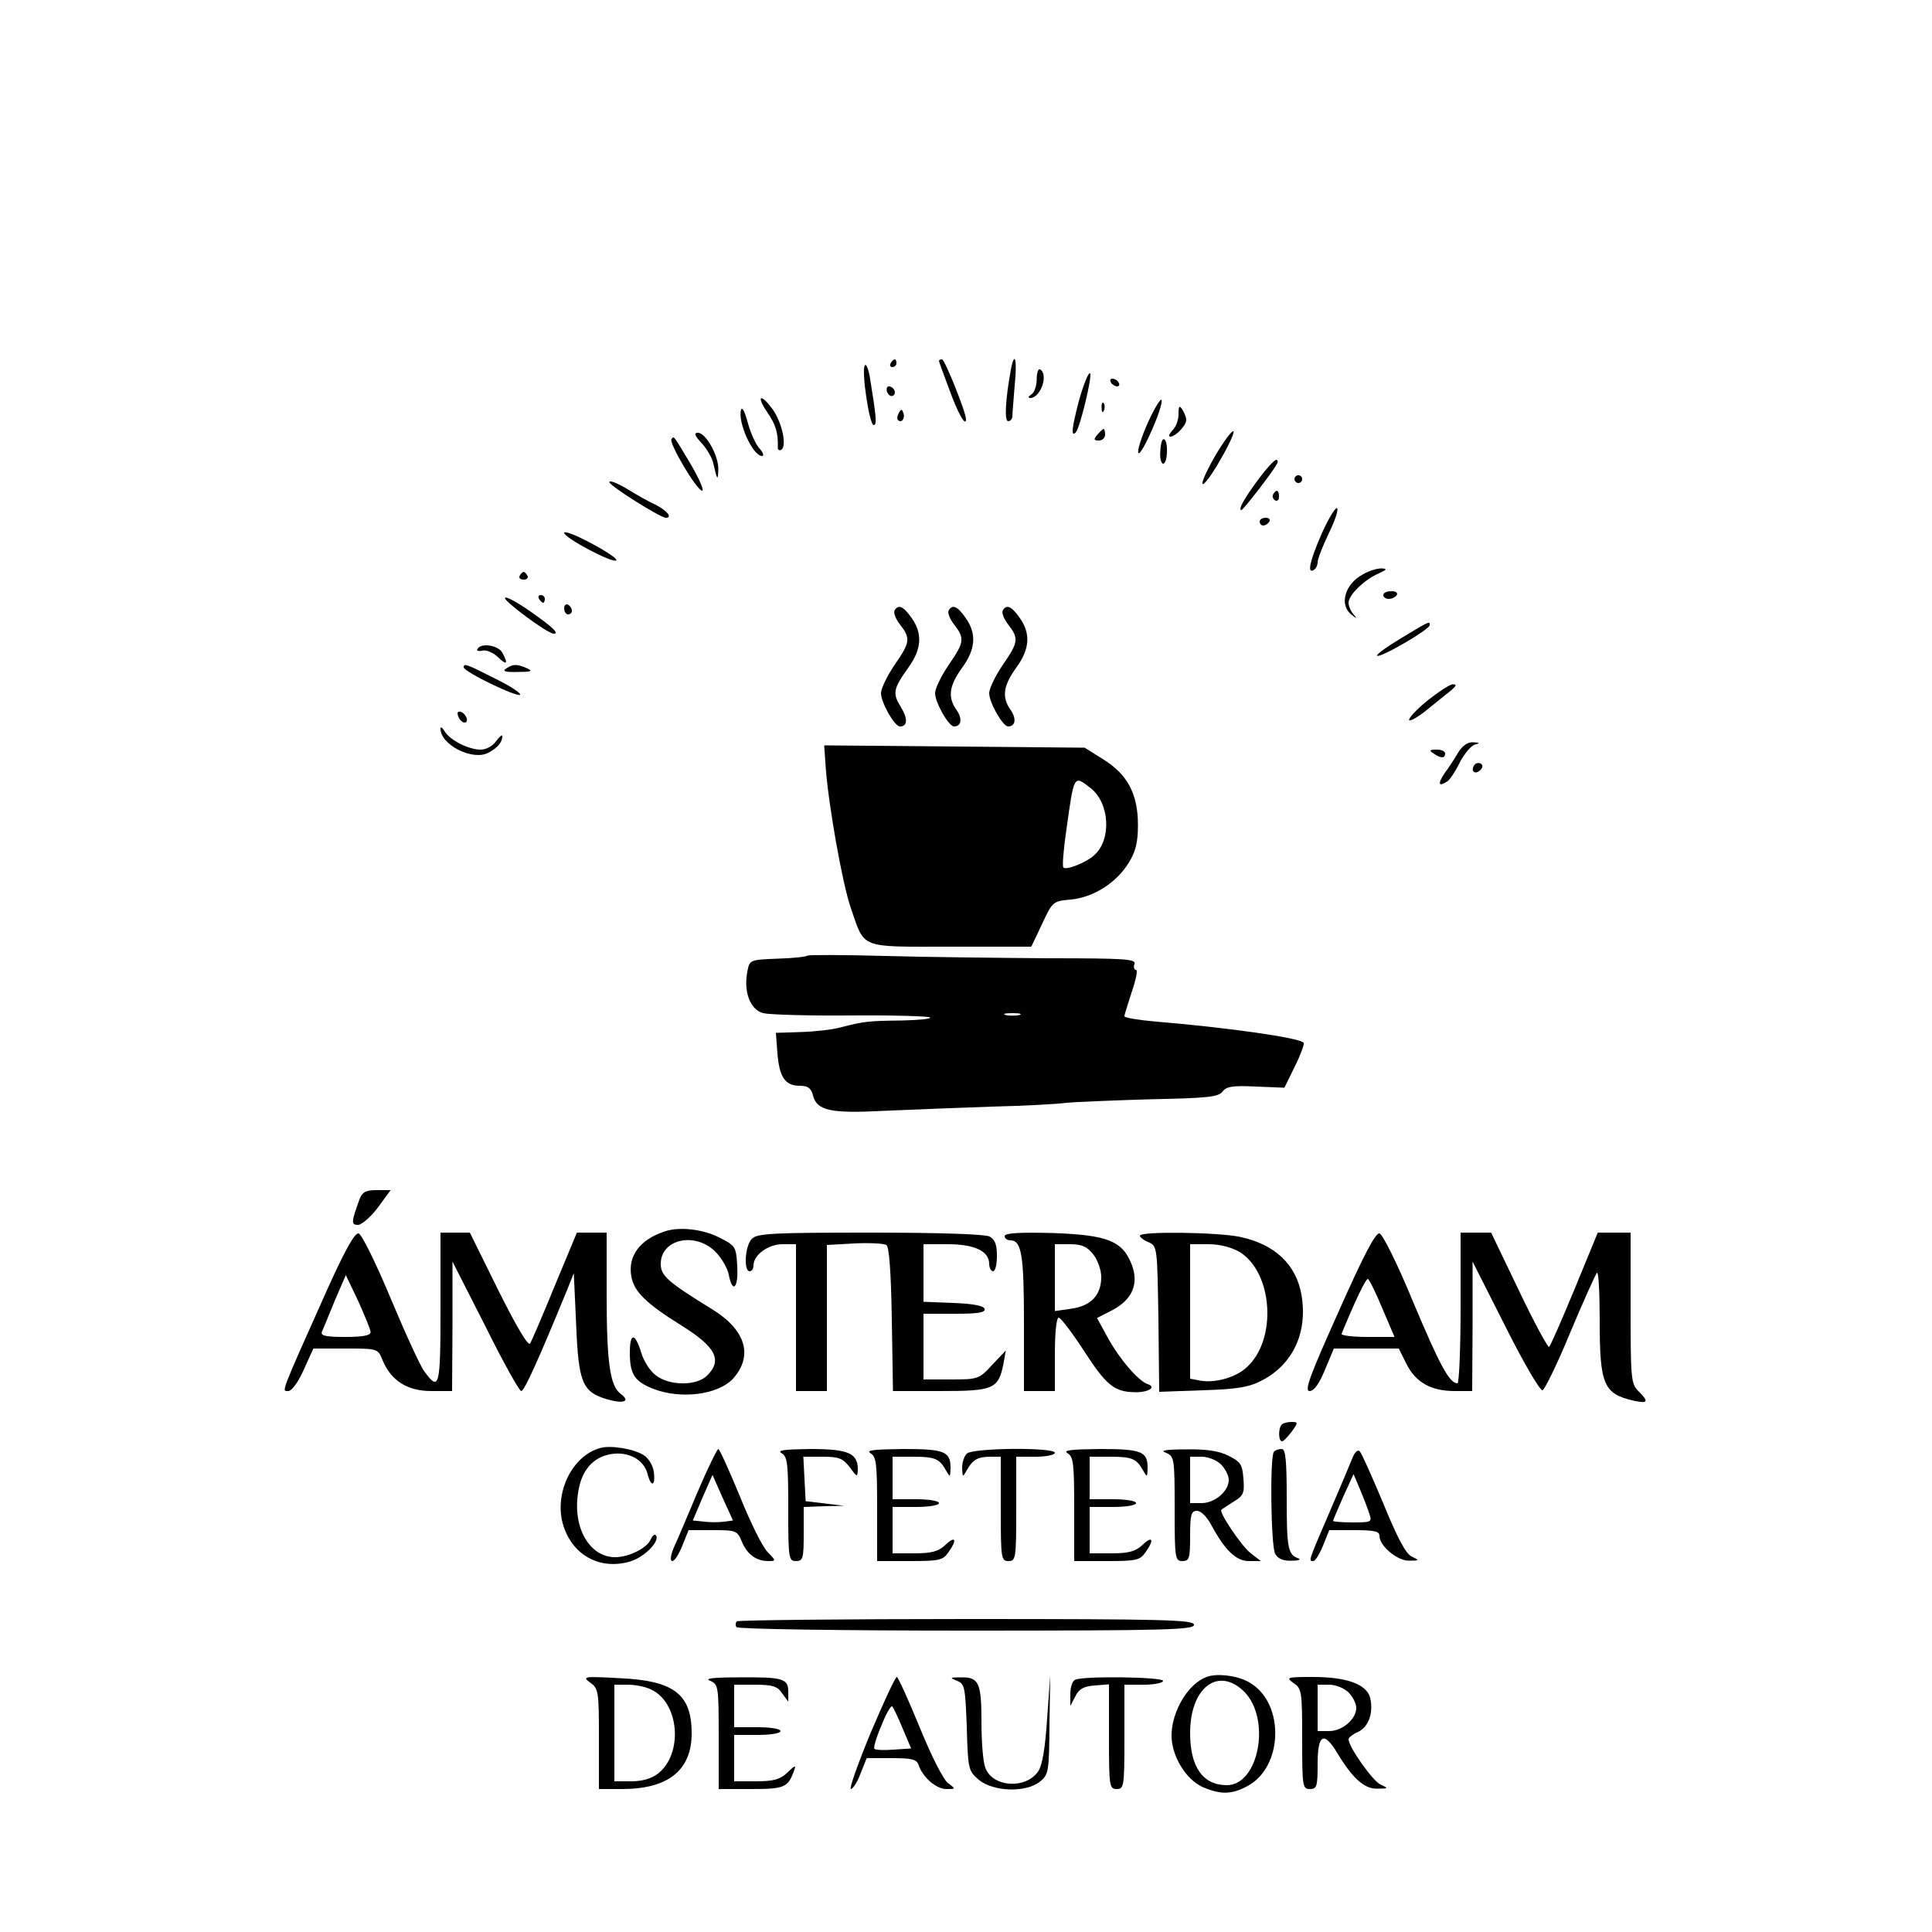 <?xml version="1.0" standalone="no"?>
<!DOCTYPE svg PUBLIC "-//W3C//DTD SVG 20010904//EN"
 "http://www.w3.org/TR/2001/REC-SVG-20010904/DTD/svg10.dtd">
<svg version="1.0" xmlns="http://www.w3.org/2000/svg"
 width="500pt" height="500pt" viewBox="0 0 500 500"
 preserveAspectRatio="xMidYMid meet">

<g transform="translate(0,500) scale(0.1,-0.1)"
fill="#000000" stroke="none">
<path d="M2305 4060 c-3 -5 -1 -10 4 -10 6 0 11 5 11 10 0 6 -2 10 -4 10 -3 0
-8 -4 -11 -10z"/>
<path d="M2430 4066 c0 -2 12 -35 26 -72 23 -64 44 -100 44 -79 0 18 -55 155
-62 155 -5 0 -8 -2 -8 -4z"/>
<path d="M2616 4043 c-14 -77 -17 -133 -7 -133 6 0 11 6 11 13 0 6 3 42 6 80
7 67 0 92 -10 40z"/>
<path d="M2238 4054 c-9 -14 12 -154 23 -154 9 0 7 20 -10 125 -4 22 -10 35
-13 29z"/>
<path d="M2683 4019 c0 -17 -6 -35 -14 -40 -8 -5 -9 -9 -3 -9 27 0 48 60 26
74 -5 3 -9 -9 -9 -25z"/>
<path d="M2792 3962 c-18 -69 -21 -94 -8 -81 11 11 44 149 37 153 -4 3 -17
-29 -29 -72z"/>
<path d="M2875 4010 c3 -5 11 -10 16 -10 6 0 7 5 4 10 -3 6 -11 10 -16 10 -6
0 -7 -4 -4 -10z"/>
<path d="M2296 3985 c4 -8 10 -12 15 -9 11 6 2 24 -11 24 -5 0 -7 -7 -4 -15z"/>
<path d="M1985 3934 c23 -33 29 -55 28 -91 -1 -7 4 -10 9 -7 15 10 2 70 -22
104 -31 43 -44 37 -15 -6z"/>
<path d="M2971 3907 c-17 -38 -28 -73 -25 -79 7 -12 66 122 60 137 -2 5 -18
-21 -35 -58z"/>
<path d="M2851 3944 c0 -11 3 -14 6 -6 3 7 2 16 -1 19 -3 4 -6 -2 -5 -13z"/>
<path d="M1918 3940 c-10 -31 30 -120 54 -120 6 0 3 9 -7 20 -10 11 -23 41
-30 67 -7 26 -14 41 -17 33z"/>
<path d="M3050 3928 c0 -15 -7 -34 -16 -42 -8 -9 -11 -16 -5 -16 13 0 41 29
41 43 0 7 -5 19 -10 27 -8 12 -10 9 -10 -12z"/>
<path d="M2326 3931 c-4 -7 -5 -15 -2 -18 9 -9 19 4 14 18 -4 11 -6 11 -12 0z"/>
<path d="M2840 3875 c-10 -12 -10 -15 4 -15 9 0 16 7 16 15 0 8 -2 15 -4 15
-2 0 -9 -7 -16 -15z"/>
<path d="M3147 3824 c-21 -36 -37 -70 -35 -76 2 -6 23 21 45 60 23 39 39 74
35 76 -4 2 -24 -25 -45 -60z"/>
<path d="M1816 3853 c13 -14 27 -38 30 -52 10 -44 12 -47 13 -16 1 35 -32 95
-53 95 -11 0 -8 -8 10 -27z"/>
<path d="M1738 3864 c-9 -8 65 -133 79 -134 6 0 -7 30 -29 68 -48 80 -43 73
-50 66z"/>
<path d="M3003 3834 c-2 -19 2 -34 7 -34 12 0 14 57 3 63 -5 3 -9 -10 -10 -29z"/>
<path d="M3257 3760 c-37 -50 -54 -80 -44 -80 4 0 75 91 91 118 4 6 3 12 -1
12 -5 0 -26 -23 -46 -50z"/>
<path d="M3350 3760 c0 -5 5 -10 10 -10 6 0 10 5 10 10 0 6 -4 10 -10 10 -5 0
-10 -4 -10 -10z"/>
<path d="M1577 3753 c-6 -6 130 -92 146 -93 18 0 4 18 -25 33 -18 8 -51 27
-74 41 -23 14 -44 23 -47 19z"/>
<path d="M3295 3721 c-3 -5 -1 -12 5 -16 5 -3 10 1 10 9 0 18 -6 21 -15 7z"/>
<path d="M3421 3620 c-31 -71 -39 -106 -21 -95 6 3 10 13 10 20 0 8 13 42 29
75 16 33 26 62 21 65 -4 2 -22 -27 -39 -65z"/>
<path d="M3260 3650 c0 -5 4 -10 9 -10 6 0 13 5 16 10 3 6 -1 10 -9 10 -9 0
-16 -4 -16 -10z"/>
<path d="M1460 3621 c0 -13 129 -81 135 -71 3 4 -27 24 -65 44 -39 21 -70 33
-70 27z"/>
<path d="M3528 3514 c-48 -25 -63 -80 -30 -105 14 -11 15 -11 5 1 -7 8 -13 21
-13 30 0 20 41 60 78 76 22 10 23 12 7 13 -11 0 -32 -6 -47 -15z"/>
<path d="M1345 3510 c-3 -5 1 -10 10 -10 9 0 13 5 10 10 -3 6 -8 10 -10 10 -2
0 -7 -4 -10 -10z"/>
<path d="M3580 3460 c0 -5 6 -10 14 -10 8 0 18 5 21 10 3 6 -3 10 -14 10 -12
0 -21 -4 -21 -10z"/>
<path d="M1307 3453 c-7 -6 110 -93 126 -93 15 0 -1 16 -61 58 -33 23 -62 39
-65 35z"/>
<path d="M1395 3450 c3 -5 8 -10 11 -10 2 0 4 5 4 10 0 6 -5 10 -11 10 -5 0
-7 -4 -4 -10z"/>
<path d="M1460 3426 c0 -9 5 -16 10 -16 6 0 10 4 10 9 0 6 -4 13 -10 16 -5 3
-10 -1 -10 -9z"/>
<path d="M2315 3420 c-3 -6 3 -22 14 -36 28 -36 27 -46 -14 -105 -19 -28 -35
-61 -35 -73 0 -24 35 -86 49 -86 20 0 21 20 2 51 -22 35 -19 47 21 103 33 46
36 87 7 127 -21 30 -34 36 -44 19z"/>
<path d="M2455 3420 c-3 -6 3 -22 14 -36 28 -36 27 -46 -14 -105 -19 -28 -35
-61 -35 -73 0 -24 35 -86 49 -86 19 0 22 20 7 42 -24 33 -20 63 14 110 35 48
38 88 9 129 -21 30 -34 36 -44 19z"/>
<path d="M2595 3420 c-3 -6 3 -22 14 -36 28 -36 27 -46 -14 -105 -19 -28 -35
-61 -35 -73 0 -24 35 -86 49 -86 19 0 22 20 7 42 -24 33 -20 63 14 110 35 48
38 88 9 129 -21 30 -34 36 -44 19z"/>
<path d="M3627 3349 c-38 -23 -66 -43 -63 -46 7 -7 136 68 136 79 0 11 2 12
-73 -33z"/>
<path d="M1236 3321 c-4 -5 2 -7 12 -5 9 3 27 -4 40 -16 24 -23 28 -19 12 11
-11 19 -54 26 -64 10z"/>
<path d="M1200 3273 c1 -12 138 -78 146 -71 3 4 -26 23 -65 42 -75 38 -81 40
-81 29z"/>
<path d="M1310 3270 c-11 -7 -3 -10 30 -9 34 0 40 2 25 9 -27 12 -37 12 -55 0z"/>
<path d="M3693 3186 c-29 -24 -49 -46 -46 -50 3 -3 24 9 46 27 21 17 49 40 61
49 15 13 17 17 6 17 -8 0 -38 -20 -67 -43z"/>
<path d="M1186 3146 c3 -9 11 -16 16 -16 13 0 5 23 -10 28 -7 2 -10 -2 -6 -12z"/>
<path d="M1140 3115 c-1 -42 83 -85 124 -63 23 12 36 27 36 43 0 5 -7 -1 -16
-13 -9 -13 -26 -22 -40 -22 -32 0 -80 25 -93 47 -6 10 -11 13 -11 8z"/>
<path d="M3774 3053 c-9 -16 -25 -40 -36 -55 -18 -27 -15 -35 8 -20 6 4 21 26
32 49 12 23 30 44 39 46 14 4 13 5 -4 6 -15 1 -28 -9 -39 -26z"/>
<path d="M2137 3013 c7 -96 43 -299 64 -360 38 -110 19 -103 259 -103 l209 0
28 59 c27 58 28 59 75 63 58 6 117 43 149 95 18 29 24 53 24 98 0 80 -27 131
-90 170 l-48 30 -337 3 -337 3 4 -58z m686 -53 c49 -39 54 -133 9 -173 -20
-19 -73 -40 -80 -32 -3 3 0 44 7 92 21 150 19 148 64 113z"/>
<path d="M3710 3050 c19 -13 30 -13 30 0 0 6 -10 10 -22 10 -19 0 -20 -2 -8
-10z"/>
<path d="M3815 3019 c-10 -15 3 -25 16 -12 7 7 7 13 1 17 -6 3 -14 1 -17 -5z"/>
<path d="M2090 2527 c-3 -3 -38 -7 -78 -8 -72 -3 -72 -3 -78 -34 -10 -53 8
-98 41 -107 17 -4 119 -7 227 -6 109 1 201 -2 205 -5 3 -4 -29 -7 -73 -8 -85
-1 -98 -2 -159 -18 -22 -6 -69 -11 -104 -12 l-63 -2 4 -53 c5 -62 20 -84 58
-84 21 0 29 -6 34 -25 10 -39 45 -47 180 -40 67 3 193 8 281 11 88 2 176 7
195 10 19 2 115 6 213 9 152 3 180 6 191 20 9 13 26 16 86 13 l74 -3 27 55
c15 30 25 58 23 61 -7 13 -200 40 -381 55 -46 4 -83 10 -83 14 0 4 9 32 19 63
11 32 16 57 11 57 -5 0 -7 7 -4 15 5 13 -23 15 -222 15 -126 1 -317 3 -424 6
-107 3 -197 3 -200 1z m548 -154 c-10 -2 -26 -2 -35 0 -10 3 -2 5 17 5 19 0
27 -2 18 -5z"/>
<path d="M931 1898 c-22 -61 -23 -68 -4 -68 10 1 33 21 51 45 l33 45 -36 0
c-28 0 -37 -5 -44 -22z"/>
<path d="M1720 1813 c-64 -21 -96 -64 -86 -117 7 -39 39 -70 129 -126 90 -56
107 -90 67 -130 -27 -27 -98 -27 -133 1 -15 11 -32 38 -38 60 -16 51 -29 50
-29 -2 0 -55 12 -74 60 -93 71 -28 168 -16 207 26 53 59 33 126 -53 179 -115
71 -134 87 -134 118 0 64 88 84 141 32 16 -16 32 -43 35 -60 10 -50 25 -35 22
22 -3 51 -4 53 -48 75 -41 21 -103 28 -140 15z"/>
<path d="M847 1663 c-124 -277 -118 -263 -101 -263 9 0 26 23 40 55 l25 55 84
0 c82 0 83 0 95 -30 22 -53 64 -80 126 -80 l54 0 1 168 0 167 85 -167 c46 -93
88 -168 93 -168 8 0 44 80 118 260 l18 45 6 -131 c6 -152 16 -176 79 -195 44
-13 63 -6 36 14 -27 20 -36 80 -36 255 l0 162 -39 0 -38 0 -57 -137 c-31 -76
-60 -143 -64 -150 -5 -8 -36 45 -82 137 l-74 150 -38 0 -38 0 0 -196 c0 -205
-3 -216 -42 -163 -10 13 -49 98 -87 189 -38 91 -75 166 -83 168 -10 2 -36 -45
-81 -145z m112 -110 c1 -9 -19 -13 -65 -13 -50 0 -65 3 -61 13 3 7 18 43 33
80 l29 67 32 -67 c17 -38 32 -74 32 -80z"/>
<path d="M1946 1794 c-18 -17 -22 -84 -6 -84 6 0 10 7 10 15 0 27 38 55 75 55
l35 0 0 -190 0 -190 40 0 40 0 0 189 0 189 71 4 c39 2 76 0 83 -4 7 -5 12 -67
14 -193 l3 -185 123 0 c137 0 150 5 163 71 l6 34 -35 -37 c-34 -37 -37 -38
-107 -38 l-71 0 0 85 0 85 81 0 c60 0 80 3 77 13 -3 8 -31 13 -81 15 l-77 3 0
74 0 75 63 0 c69 0 107 -18 107 -51 0 -10 5 -19 10 -19 6 0 10 18 10 40 0 29
-5 42 -19 50 -12 6 -129 10 -310 10 -250 0 -292 -2 -305 -16z"/>
<path d="M2600 1801 c0 -6 7 -11 15 -11 29 0 35 -39 35 -214 l0 -176 40 0 40
0 0 95 c0 56 4 95 10 95 5 0 34 -38 64 -84 58 -90 79 -108 132 -109 36 -1 58
13 34 21 -24 8 -73 65 -103 120 l-28 51 39 20 c52 27 70 68 51 118 -24 62 -63
77 -206 82 -85 2 -123 0 -123 -8z m229 -47 c12 -15 21 -41 21 -59 0 -47 -27
-75 -78 -82 l-42 -6 0 87 0 86 39 0 c31 0 44 -6 60 -26z"/>
<path d="M2950 1802 c0 -4 10 -12 23 -17 22 -10 22 -14 25 -199 l2 -188 113 4
c91 3 120 8 154 26 80 42 118 125 101 222 -14 78 -69 130 -159 149 -57 12
-259 15 -259 3z m258 -42 c86 -53 98 -226 19 -298 -28 -27 -83 -42 -121 -35
l-26 5 0 174 0 174 48 0 c29 0 59 -8 80 -20z"/>
<path d="M3464 1605 c-74 -165 -89 -205 -75 -205 12 0 25 19 40 55 l23 55 84
0 84 0 20 -40 c24 -48 64 -70 125 -70 l45 0 1 168 0 167 85 -168 c47 -94 90
-167 96 -165 6 2 39 70 72 150 34 81 65 150 69 154 4 4 7 -52 7 -124 0 -166
10 -189 88 -207 37 -8 40 -3 12 25 -19 19 -20 33 -20 215 l0 195 -42 0 -43 0
-60 -146 c-33 -80 -63 -148 -66 -150 -3 -2 -39 64 -78 146 l-72 150 -40 0 -39
0 0 -195 c0 -107 -4 -195 -8 -195 -21 0 -46 47 -115 211 -42 102 -79 175 -87
177 -11 1 -42 -59 -106 -203z m113 10 l32 -75 -70 0 c-39 0 -69 4 -67 8 33 81
62 142 68 142 3 0 20 -34 37 -75z"/>
<path d="M3317 1313 c-9 -9 -9 -43 1 -43 4 0 15 12 25 25 17 24 17 25 -1 25
-10 0 -22 -3 -25 -7z"/>
<path d="M1555 1253 c-78 -20 -126 -127 -94 -210 27 -72 96 -106 170 -84 37
11 79 54 66 68 -4 3 -9 -2 -13 -11 -9 -22 -56 -46 -92 -46 -66 0 -110 76 -96
166 8 58 38 93 86 101 45 7 85 -15 94 -52 9 -35 21 -31 16 6 -2 16 -14 36 -26
43 -25 16 -83 26 -111 19z"/>
<path d="M1805 1138 c-26 -62 -54 -128 -62 -145 -8 -20 -9 -33 -3 -33 6 0 17
18 26 40 l16 40 63 0 c60 0 63 -1 75 -30 14 -33 37 -50 69 -50 20 0 19 1 -2
23 -13 12 -45 77 -72 144 -28 68 -53 123 -56 123 -3 0 -28 -51 -54 -112z m69
-76 c-13 -2 -37 -2 -52 0 l-29 3 25 59 26 59 26 -59 27 -59 -23 -3z"/>
<path d="M2023 1239 c15 -9 17 -27 17 -144 0 -128 1 -135 20 -135 18 0 20 7
20 70 l0 70 53 2 52 1 -50 6 -50 6 -3 58 -3 57 50 0 c42 0 52 -4 70 -27 19
-26 20 -27 21 -6 0 42 -24 53 -123 53 -67 -1 -87 -3 -74 -11z"/>
<path d="M2253 1239 c15 -9 17 -27 17 -144 l0 -135 84 0 c76 0 86 2 100 22 24
33 19 45 -7 20 -18 -17 -36 -22 -80 -22 l-57 0 0 60 0 60 60 0 c33 0 60 4 60
10 0 6 -27 10 -60 10 l-60 0 0 55 0 55 53 0 c57 0 68 -5 85 -35 11 -19 11 -19
12 6 0 43 -16 49 -124 49 -74 -1 -96 -3 -83 -11z"/>
<path d="M2502 1238 c-7 -7 -12 -23 -12 -37 1 -25 1 -25 12 -6 15 27 28 35 61
35 l27 0 0 -135 c0 -128 1 -135 20 -135 19 0 20 7 20 135 l0 135 50 0 c28 0
50 5 50 10 0 15 -213 13 -228 -2z"/>
<path d="M2763 1239 c15 -9 17 -27 17 -144 l0 -135 84 0 c76 0 86 2 100 22 24
33 19 45 -7 20 -18 -17 -36 -22 -80 -22 l-57 0 0 60 0 60 60 0 c33 0 60 4 60
10 0 6 -27 10 -60 10 l-60 0 0 55 0 55 53 0 c57 0 68 -5 85 -35 11 -19 11 -19
12 6 0 43 -16 49 -125 49 -73 -1 -95 -3 -82 -11z"/>
<path d="M3018 1240 c21 -9 22 -14 22 -145 0 -128 1 -135 20 -135 18 0 20 7
20 65 0 56 3 65 18 65 10 0 26 -16 37 -37 35 -65 64 -93 97 -93 l31 0 -27 21
c-24 19 -83 107 -75 112 2 2 17 11 32 21 25 15 28 22 25 59 -3 37 -7 44 -38
59 -24 13 -58 18 -110 17 -55 0 -69 -3 -52 -9z m142 -30 c11 -11 20 -29 20
-40 0 -29 -36 -60 -70 -60 l-30 0 0 60 0 60 30 0 c17 0 39 -9 50 -20z"/>
<path d="M3297 1243 c-11 -11 -8 -243 3 -264 7 -13 21 -19 43 -18 18 0 25 3
17 6 -27 10 -30 26 -30 156 0 99 -3 127 -13 127 -8 0 -17 -3 -20 -7z"/>
<path d="M3501 1229 c-5 -13 -32 -77 -60 -142 -56 -130 -55 -127 -42 -127 5 0
16 18 25 40 l16 40 65 0 c52 0 65 -3 65 -15 0 -26 47 -65 77 -64 27 0 27 1 6
11 -15 7 -37 49 -73 137 -29 69 -56 130 -61 135 -5 5 -12 -1 -18 -15z m43
-147 c7 -21 5 -22 -43 -22 -28 0 -51 2 -51 4 0 2 12 30 26 62 l27 59 17 -40
c9 -22 20 -50 24 -63z"/>
<path d="M1907 804 c-4 -4 -4 -11 -1 -15 3 -5 270 -9 595 -9 517 0 589 2 589
15 0 13 -72 15 -588 15 -324 0 -592 -3 -595 -6z"/>
<path d="M3133 663 c-59 -12 -112 -107 -99 -177 9 -49 43 -96 81 -112 46 -19
73 -18 114 4 91 49 96 210 9 265 -27 18 -74 26 -105 20z m87 -41 c70 -71 38
-242 -45 -242 -62 0 -95 47 -95 135 0 118 73 173 140 107z"/>
<path d="M1528 645 c21 -15 22 -23 22 -146 l0 -129 63 0 c117 1 177 49 177
144 0 102 -46 137 -189 143 -91 5 -95 4 -73 -12z m156 -17 c74 -33 85 -166 19
-218 -17 -13 -41 -20 -69 -20 l-44 0 0 125 0 125 35 0 c19 0 45 -5 59 -12z"/>
<path d="M1838 650 c21 -9 22 -14 22 -145 l0 -135 84 0 c85 0 95 4 110 45 7
18 5 18 -17 -3 -18 -17 -35 -22 -80 -22 l-57 0 0 60 0 60 60 0 c33 0 60 4 60
10 0 6 -27 10 -60 10 l-60 0 0 55 0 55 54 0 c45 0 58 -4 70 -22 l16 -22 0 26
c0 34 -14 38 -128 37 -68 0 -90 -3 -74 -9z"/>
<path d="M2253 515 c-33 -80 -56 -145 -51 -145 5 0 17 18 25 40 l16 40 64 0
c52 0 65 -3 70 -17 11 -33 46 -63 72 -63 25 0 25 0 5 15 -12 8 -43 69 -74 145
-29 71 -56 130 -59 130 -4 0 -34 -65 -68 -145z m83 12 l22 -52 -45 -3 c-25 -2
-47 -1 -50 2 -3 3 5 30 18 60 12 31 25 53 28 50 3 -3 15 -28 27 -57z"/>
<path d="M2477 650 c20 -8 21 -17 25 -120 3 -108 4 -113 31 -136 37 -31 122
-34 158 -5 23 18 24 26 25 148 l2 128 -8 -112 c-5 -76 -12 -120 -23 -137 -32
-47 -118 -42 -137 9 -6 15 -10 68 -10 119 0 102 -7 116 -54 115 -28 0 -29 -1
-9 -9z"/>
<path d="M2783 653 c-7 -2 -13 -19 -13 -36 l0 -32 13 25 c9 19 22 26 50 28
l37 3 0 -135 c0 -129 1 -136 20 -136 19 0 20 7 20 135 l0 135 50 0 c28 0 50 5
50 10 0 10 -203 13 -227 3z"/>
<path d="M3348 644 c21 -14 22 -22 22 -145 0 -122 1 -129 20 -129 18 0 20 7
20 65 0 77 16 86 51 28 39 -65 70 -93 103 -92 30 0 30 1 8 11 -20 10 -82 97
-82 117 0 4 11 13 25 19 27 13 40 49 31 88 -9 35 -60 54 -148 54 -68 0 -71 -1
-50 -16z m142 -24 c11 -11 20 -29 20 -40 0 -29 -36 -60 -70 -60 l-30 0 0 60 0
60 30 0 c17 0 39 -9 50 -20z"/>
</g>
</svg>

